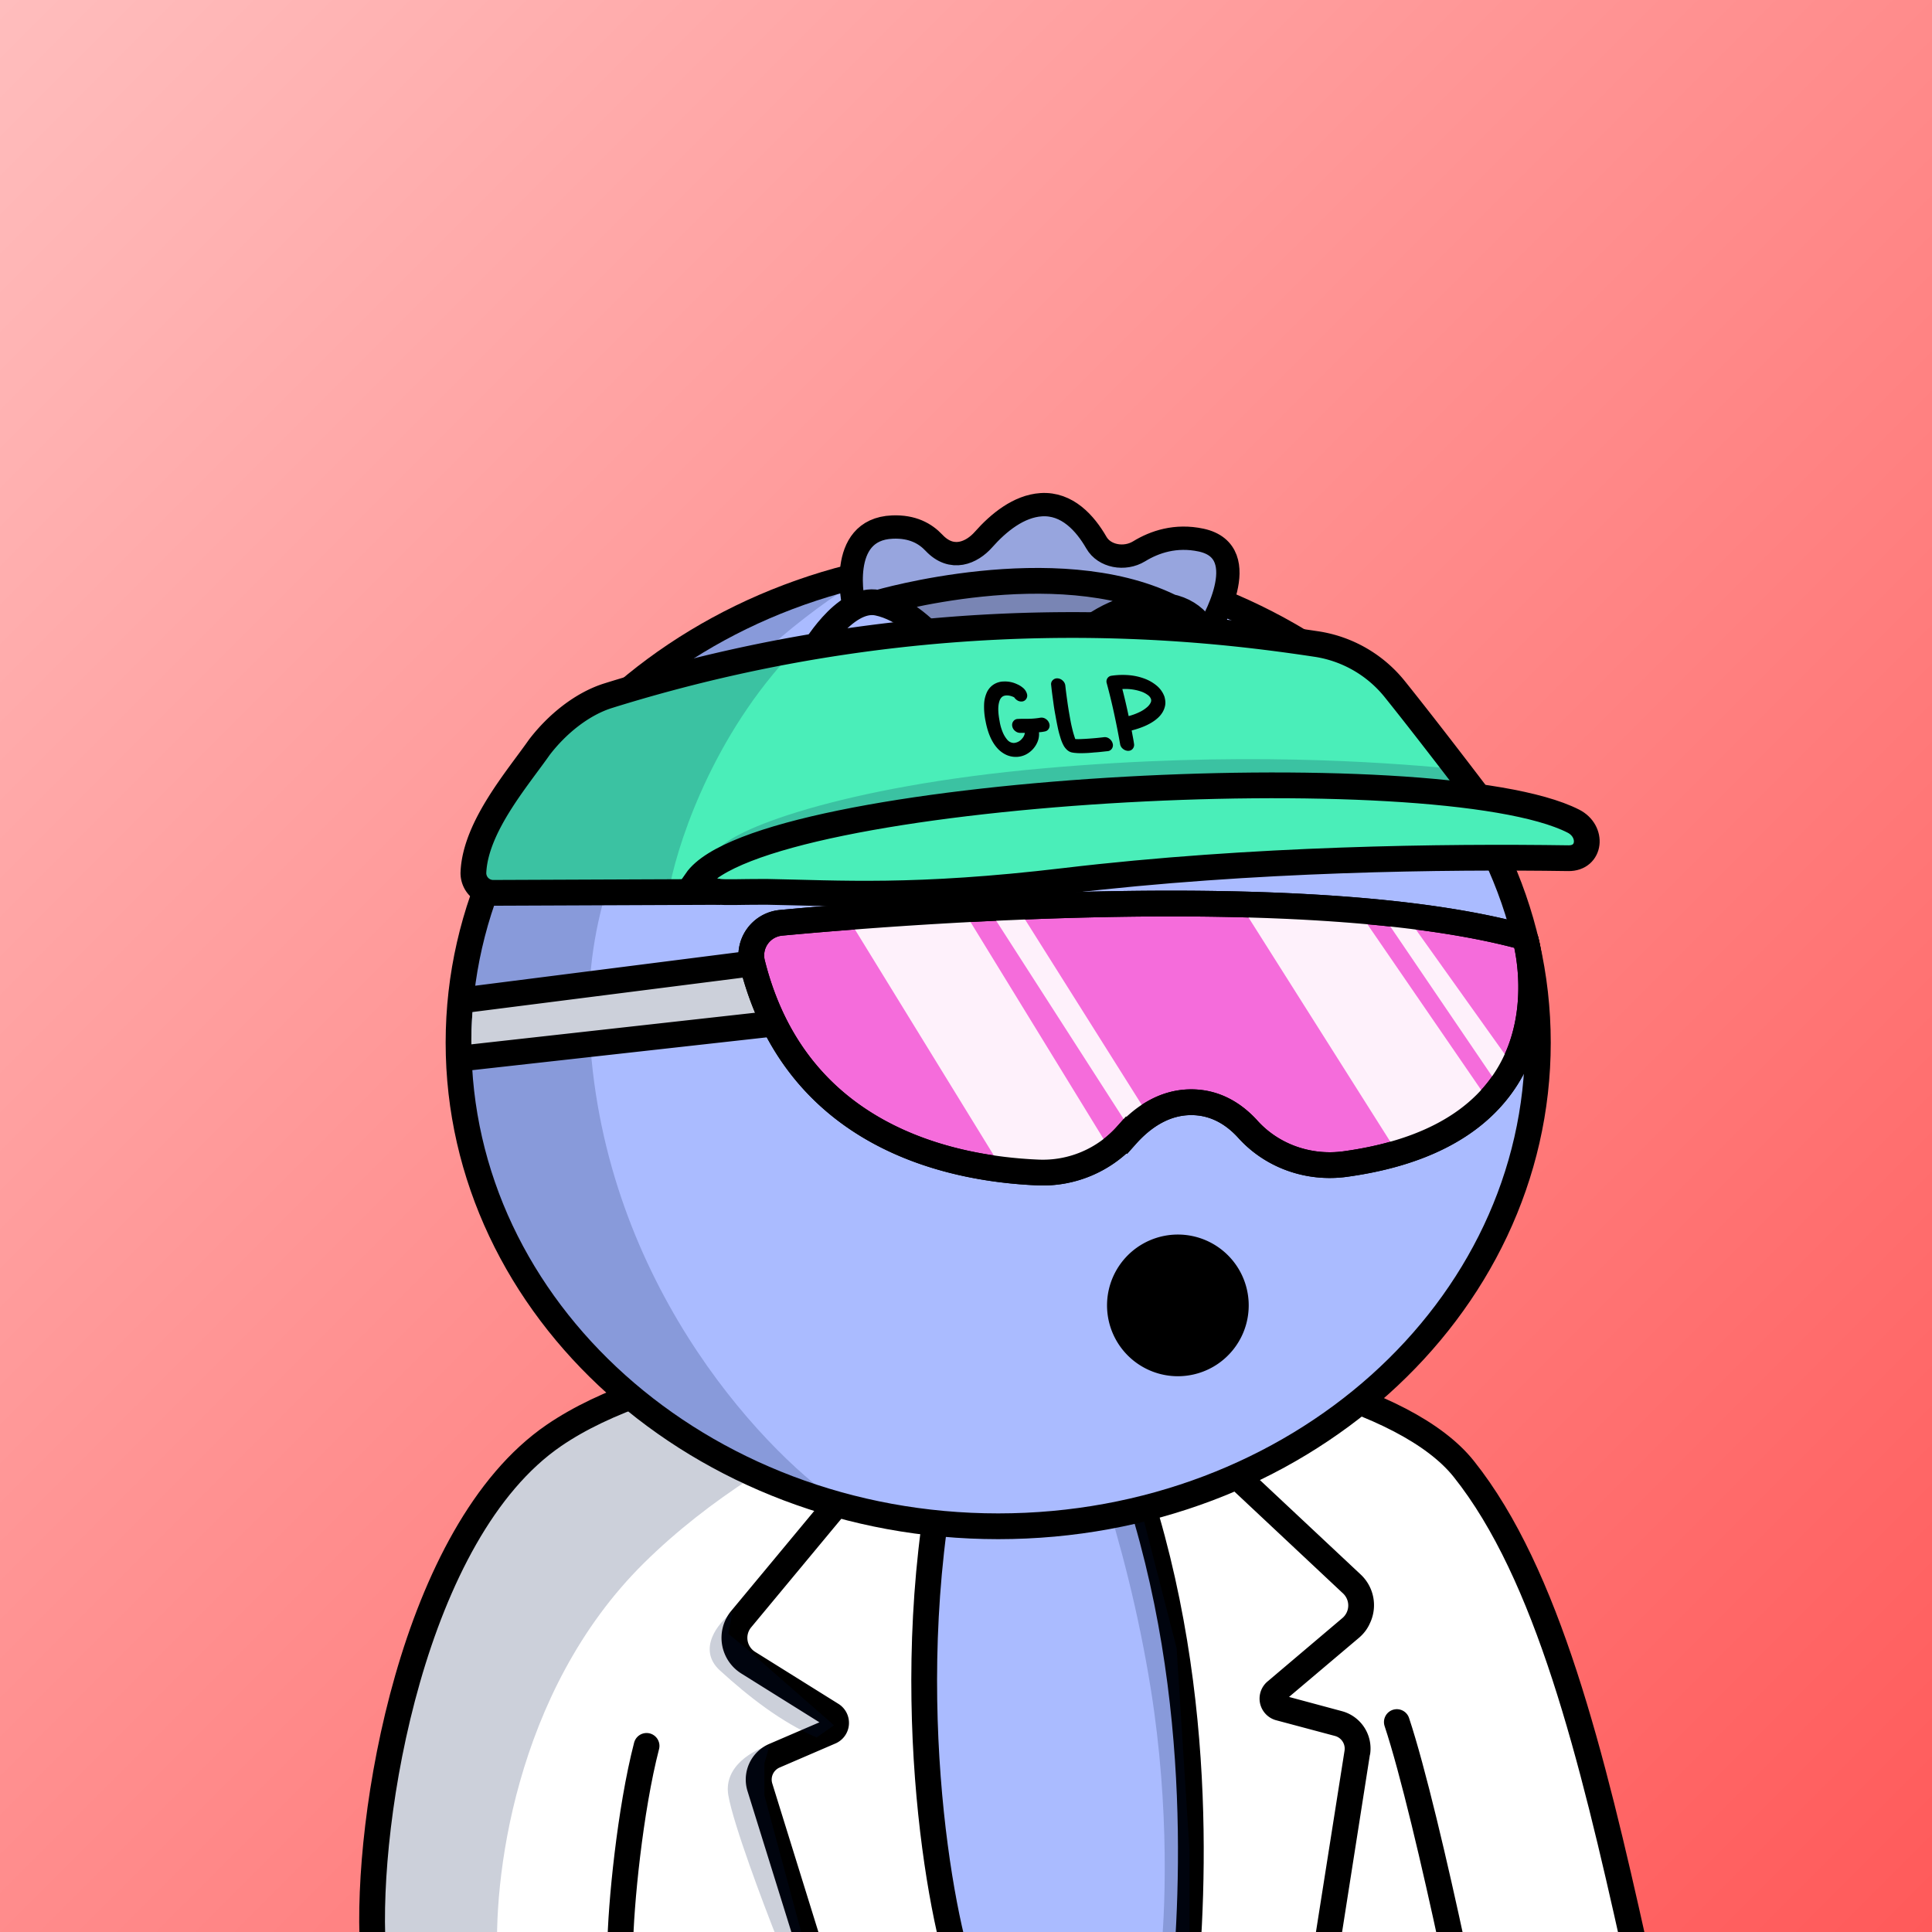 <svg
      xmlns="http://www.w3.org/2000/svg"
      preserveAspectRatio="xMidYMin meet"
      fill="none"
      viewBox="0 0 1500 1500"
    >
      <rect x="0" y="0" width="1500" height="1500" fill="#333333" stroke="none"/>
      <g>
      <path fill="url(#prefix__paint0_linear_53_30463)" d="M0 0h1500v1500H0z"/><defs><linearGradient id="prefix__paint0_linear_53_30463" x1="1500" y1="1500" x2="0" y2="0" gradientUnits="userSpaceOnUse"><stop stop-color="#FF5A5A"/><stop offset="1" stop-color="#FFBDBD"/></linearGradient></defs>
      <g clip-path="url(#a)"> <path fill="#000" d="M511.7 1369.3c-9.4 43-15.8 86.7-19 130.6h-20v-.7c3.2-45.2 9.7-90.2 19.5-134.5a10 10 0 0 1 19.5 4.6ZM1132 1500h-20.2c-2.8-14-20.2-98.8-36.6-147.6a10 10 0 0 1 2.7-10.9 10.1 10.1 0 0 1 7.4-2.4 9.8 9.8 0 0 1 6.9 3.5 10 10 0 0 1 1.9 3.5c18.3 54.2 37 148 37.7 151.9l.2 2Z"/> <path fill="#fff" d="M1263 1504H289.3l3.8-70.5 22.1-107.4 14.3-62.1 31.5-61 41.5-71s41.3-28.9 106-57 255-32.5 255-32.5 155.8-7 309 52.5c153.2 59.6 190.5 409 190.5 409Z"/> <path fill="#ABF" d="m739.5 1500-19.9-143v-146l39.9-169 83.5 6.5 40 108 9.3 28.5 23.4 117.7L922 1500H739.5Z"/> <path stroke="#000" stroke-width="20" d="M741 1514c-20.8-79.3-46.8-283.4 16-465m165 465c7-105.5 5.7-294.2-83.5-465"/> <path fill="#000" d="M659.1 1339a17.4 17.4 0 0 1-10.4 14.6l-43.4 18.7a10.2 10.2 0 0 0-5.7 12.4l35.8 115.3h-21l-34-109.3a30.1 30.1 0 0 1 17-36.8l38.8-16.7-60.5-37.8a32.7 32.7 0 0 1-8.4-48.2L743.5 1039l7.8 6.2 7.9 6.3L583 1263.7a12.8 12.8 0 0 0 3.3 18.8l64.7 40.4a17.4 17.4 0 0 1 8.1 16Zm404.5 23.3L1042 1500h-20.3l22.2-140.8a10.2 10.2 0 0 0-7.4-11.4l-45.7-12.2a17.4 17.4 0 0 1-6.7-30.1l58.2-49.3a12.8 12.8 0 0 0 .5-19l-195.6-183.4 6.8-7.3 6.9-7.3 195.6 183.3a32.6 32.6 0 0 1 7 38c-1.9 4.3-4.8 8-8.3 11l-54.4 46 40.9 11a30 30 0 0 1 22 33.8Z"/> <path fill="#001647" fill-opacity=".2" d="M500 1213.5c-101.2 100-117.8 249-113.5 311l-99.5-13c-1.6-110.8 39-247.5 59.5-302L386 1157l15.5-20.5L468 1094c149.6-59.6 294-54.8 347.5-45-63 13.2-214.3 64.5-315.5 164.5Z"/> <path fill="#001647" fill-opacity=".2" d="M559 1297c-18-16.4-1.5-37.2 9.5-45l-3 16.5 13.5 11 68.5 60-13.5 9.5c-27.5-12-52.5-31.5-75-52Zm6.5 97c-4-22.8 19.7-35.5 32-39l-4 14v25l30 111.5h-20c-11-27.7-34-88.7-38-111.5Zm328-82.5c-19-119-56.5-216-80-270h24l37 86 39 152 10 156.5v75.5l-23 13c4.5-36.7 7.8-120.6-7-213Z"/> <path stroke="#000" stroke-linecap="round" stroke-width="20" d="M289.5 1512.5c-6-101.5 31-323 140.5-398 158.5-108.5 616.5-87 706.5 26 65 81.5 99.5 222.5 132.5 371M1084.5 1337c12.3 37 29.5 110.3 43.5 175.5m-646.5 0c.3-32.8 7.7-107.6 20.5-157"/> </g> <defs> <clipPath id="a"> <path fill="#fff" d="M0 0h1500v1500H0z"/> </clipPath> </defs>
      <g clip-path="url(#prefix__clip0_299_662)"><path d="M775 1185c231.41 0 419-168.12 419-375.5 0-207.383-187.59-375.5-419-375.5-231.407 0-419 168.117-419 375.5 0 207.38 187.593 375.5 419 375.5z" fill="#ABF"/><path d="M457.5 796c7.6 194 131.833 327.5 193 370l-130-55.5L438 1034l-57.5-89.5-27-106 11-104L394 662l45-82.5 83.5-69.5 109-54.182 28.5-1C569.452 513.314 451.119 633.132 457.5 796z" fill="#001647" fill-opacity=".2"/><path d="M775 1185c231.41 0 419-168.12 419-375.5 0-207.383-187.59-375.5-419-375.5-231.407 0-419 168.117-419 375.5 0 207.38 187.593 375.5 419 375.5z" stroke="#000" stroke-width="20"/></g><defs><clipPath id="prefix__clip0_299_662"><path fill="#fff" d="M0 0h1500v1500H0z"/></clipPath></defs>
      <g clip-path="url(#prefix__clip0_53_29395)" stroke="#000" stroke-width="20" stroke-miterlimit="10" stroke-linecap="round"><path d="M701.129 783a76.42 76.42 0 00120.5 0M988.75 783a76.436 76.436 0 0060.25 29.41c11.62 0 23.08-2.649 33.52-7.745A76.462 76.462 0 001109.25 783"/><path d="M914.5 1058.5c8.9 0 17.6-2.64 25.001-7.58a45.056 45.056 0 0016.574-20.2 45.004 45.004 0 00-32.796-61.355 44.995 44.995 0 00-46.195 19.134A45 45 0 00914.5 1058.5z" fill="#000"/></g><defs><clipPath id="prefix__clip0_53_29395"><path fill="#fff" d="M0 0h1500v1500H0z"/></clipPath></defs>
      <g clip-path="url(#prefix__clip0_53_26787)"><path d="M367.752 776.001s-3.28 28.45-1 45.76c2.44 18.17 1-1 1-1l33.42-7 66.7-6.4 126.25-16-16.45-38.56-209.92 23.2z" fill="#CCD0DA"/><path d="M606.318 716.472c95.222-8.873 410.972-33.645 575.062 10.575 1.66.448 2.89 1.625 3.3 3.297 4.9 19.994 29.97 149.958-140.21 173.418-28.09 3.88-56.602-5.94-75.622-27-10.05-11.11-24.47-21-44-21-21.81 0-38.66 12.64-50.2 25.56a87.103 87.103 0 01-68.66 29c-69-2.89-188.31-28-221.92-162.37a25.404 25.404 0 0122.25-31.48z" fill="#F56CDB" stroke="#000" stroke-width="20" stroke-miterlimit="10"/><path d="M656 708.999l89-7 116.798 190.464L827 907.999l-45 6-126-205zM766.638 704.27h23.144L891 865l-14 11-110.362-171.73zM1076.5 715h18l82 115-11 16-89-131zM961.076 699.264L1053 705l102.75 149.657L1130.5 881l-43.61 17.205-125.814-198.941z" fill="#fff" fill-opacity=".9"/><path d="M606.318 716.472c95.222-8.873 410.972-33.645 575.062 10.575 1.66.448 2.89 1.625 3.3 3.297 4.9 19.994 29.97 149.958-140.21 173.418-28.09 3.88-56.602-5.94-75.622-27-10.05-11.11-24.47-21-44-21-21.81 0-38.66 12.64-50.2 25.56a87.103 87.103 0 01-68.66 29c-69-2.89-188.31-28-221.92-162.37a25.404 25.404 0 0122.25-31.48zM584.08 748.012L356 777.042M598.32 795L356 822" stroke="#000" stroke-width="20" stroke-miterlimit="10"/></g><defs><clipPath id="prefix__clip0_53_26787"><path fill="#fff" d="M0 0h1500v1500H0z"/></clipPath></defs>
      <g clip-path="url(#prefix__clip0_53_26266)"><path d="M661.719 466.274s.681-50.314 11.212-50.049c10.53.266 30.241-4.165 30.241-4.165l31.002 15.989 25.638-5.424 28.99-24.747 27.071-1.791 27.883 14.121 15.446 18.681 23.411.145 50.96-13.954 24.276 23.68-19.232 52.574-44.507-21.369-17.617-6.041-23.175-7.036-28.05-1.943-32.388-.112-55.638 3.68-50.45 8.949-25.073-1.188z" fill="#97A5DE"/><path d="M718.506 479.214s19.322 40.453 64.014 34.31c44.692-6.143 83.522-32.583 83.522-32.583l10.406-17.065-81.463-14.775-84.096 14.041s-8.664 11.898 7.617 16.072z" fill="#7985B4"/><path d="M662.843 469.488s-13.534-58.554 30.087-60.287c15.493-.614 25.434 4.992 32.226 12.21 13.894 14.755 29.392 7.707 38.346-2.386 11.842-13.391 27.482-26.021 44.854-27.17 20.226-1.338 34.215 14.393 42.889 29.474 6.094 10.621 21.799 13.651 33.204 6.683 11.953-7.315 28.35-12.9 48.081-8.683 42.964 9.245 6.064 69.091 6.064 69.091" stroke="#000" stroke-width="18.1" stroke-miterlimit="10" stroke-linecap="round"/><path d="M630.048 507.636s25.276-45.068 51.452-39.634c40.502 8.395 74.399 69.733 74.399 69.733M800.818 537.27s38.761-65.501 93.251-67.301c54.49-1.801 48.429 57.93 48.429 57.93M682 468s137.209-40.275 226.409 2.982M736.796 506.5s35.103 14.655 86.489 1.675" stroke="#000" stroke-width="20" stroke-miterlimit="10" stroke-linecap="round"/><path d="M1074 522.5l-37.5-24-141-15.5L703 494.5 555.5 521 469 541.5l-39.5 21c-4.834 9.667-20.801 36.1-46.001 64.5s-17.833 54.167-11 63.5l115 6 250-6 182.5-13.5 282.501-11.5 22.5-4.5v-20.5h-6l-20-7.5c-8.67-2.833-28.1-9.3-36.5-12.5-10.5-4-16.5-5-21.5-7.5-4-2-8.67-7.5-10.5-10l-32.5-44-24-36.5z" fill="#4AEEB9"/><path d="M611 511c-60.8 66.8-86.667 149.5-92 182.5l-147.5-2c-1-5.667.4-25.7 14-60.5s52.666-68.167 70.5-80.5l63-25 92-14.5zM810.5 596.5c151-13.38 262.33-4.667 314.5 0l16 19.5c-29.17-1.833-111.2-5.3-206-4.5-94.8.8-246.167 24-310 35.5-25 9.667-73.5 25.9-67.5 13.5 7.5-15.5 95-50 253-64z" fill="#001647" fill-opacity=".2"/><path d="M814.61 561.632a4.841 4.841 0 01-.32 4.08 4.34 4.34 0 01-3.23 2.21c-.75.16-1.49.28-2.23.38-.74.1-1.46.17-2.18.21a15.73 15.73 0 01-.82 6.68 19.381 19.381 0 01-9.28 10.59 17.368 17.368 0 01-7 1.86h-.41c-2.759.092-5.5-.47-8-1.64a21.456 21.456 0 01-7-5.32c-4.24-4.78-7.21-11.64-8.91-20.58a54.564 54.564 0 01-1.17-13.47 24.65 24.65 0 012.42-9.7 15.081 15.081 0 012.44-3.39 13.972 13.972 0 013.21-2.51 15.468 15.468 0 013.32-1.37 13.758 13.758 0 013.74-.54 21.73 21.73 0 0110.52 2.12 16.803 16.803 0 014.12 2.47 9.44 9.44 0 012.56 2.82 9.287 9.287 0 011 2.4 4.672 4.672 0 01-.77 3.93 4.34 4.34 0 01-3.4 1.79 5.74 5.74 0 01-3.28-.83 7.894 7.894 0 01-2.51-2.4 13.142 13.142 0 00-1.53-.68 14.33 14.33 0 00-2.1-.6 10.832 10.832 0 00-2.39-.2 6.656 6.656 0 00-2.41.51c-1.57.76-2.65 2.29-3.24 4.57-1.013 3.44-.913 8.333.3 14.68a37.92 37.92 0 002.82 9.65 21.44 21.44 0 003.08 4.89 6.765 6.765 0 005.24 2.59 9 9 0 006.34-3.37 8.486 8.486 0 002.17-4.47H792.36a6.003 6.003 0 01-4.16-1.42 6.112 6.112 0 01-2.31-3.81 4.71 4.71 0 01.89-3.81 4.365 4.365 0 013.4-1.76h.09c.88-.05 1.73-.08 2.54-.1.81-.02 1.6 0 2.39 0 2 0 3.89 0 5.8-.11a56.274 56.274 0 006.69-.75 5.719 5.719 0 014.22.95 6.396 6.396 0 012.7 3.45zM845.249 584.568c-2.21.13-4.07.19-5.58.19-1.51 0-2.75 0-3.72-.09-.97-.09-1.73-.13-2.28-.22-.55-.09-.95-.14-1.18-.19a7.643 7.643 0 01-2.14-.72 9.013 9.013 0 01-2.57-2c-.859-.89-1.583-1.9-2.15-3-.502-.95-.95-1.928-1.34-2.93-.42-1.08-.83-2.31-1.23-3.7a74.155 74.155 0 01-1.87-7.34c-.59-2.79-1.19-5.91-1.8-9.38-.553-2.9-1.017-5.723-1.39-8.47l-1-7.35c-.28-2.15-.49-3.92-.64-5.29-.15-1.37-.23-2.12-.25-2.23a4.279 4.279 0 01.14-1.991 4.285 4.285 0 011.03-1.709 4.806 4.806 0 013.75-1.48 6.29 6.29 0 014.09 1.8 5.999 5.999 0 012 3.87c0 .06.07.63.19 1.73s.29 2.55.53 4.37c.24 1.82.53 3.92.86 6.3.33 2.38.7 4.82 1.12 7.34.51 3 1 5.75 1.46 8.21.46 2.46 1 4.66 1.47 6.6.47 1.94.91 3.31 1.26 4.42.35 1.11.62 1.94.85 2.49 1.555.089 3.115.089 4.67 0 1.85-.08 3.8-.18 5.84-.33 2.04-.15 4.08-.31 6.11-.5 2.03-.19 3.88-.4 5.58-.61a5.689 5.689 0 014.18 1.13 6.657 6.657 0 012.61 3.66 4.693 4.693 0 01-.51 4 4.389 4.389 0 01-3.26 2.05l-1 .09-2.38.26-3.37.36c-1.26.12-2.6.23-4 .31-.77.09-1.48.16-2.14.2l-1.94.15zM875.96 582.959a6.583 6.583 0 01-4.15-1.59 5.808 5.808 0 01-2.18-3.81 600.262 600.262 0 00-4.65-23.61 469.791 469.791 0 00-5.68-23.38 4.548 4.548 0 01.48-3.94 4.406 4.406 0 013.27-2c4.546-.666 9.154-.8 13.73-.4a45.291 45.291 0 0112.07 2.76 32.288 32.288 0 019.37 5.49 19.751 19.751 0 015.88 8.48c.271 1.015.475 2.047.61 3.09a12.08 12.08 0 01-.17 4 16.096 16.096 0 01-1.76 4.63 19.027 19.027 0 01-4 4.87c-4.52 4.093-11.236 7.286-20.15 9.58.31 1.73.62 3.45.95 5.15.33 1.7.61 3.39.85 5.07a4.755 4.755 0 01-.84 3.81 4.252 4.252 0 01-3.36 1.76l-.27.04zm-4.58-48c1.767 6.84 3.4 13.84 4.9 21a45.963 45.963 0 009.37-3.56 25.652 25.652 0 005-3.41 10.54 10.54 0 002.62-3.28 3.926 3.926 0 00.35-3 6.661 6.661 0 00-2.45-3.08 19.134 19.134 0 00-4.87-2.61 38.14 38.14 0 00-14.92-2.04v-.02z" fill="#000"/><path d="M1148.14 619.091s-38.14-50.32-65.28-84.09a96.571 96.571 0 00-61-35c-85.13-12.78-294.76-39.4-549.6 40.11-20.25 6.33-39.62 21.92-53.48 40-16.93 24.21-49.63 61.79-51.22 97.1a15.375 15.375 0 004.31 11.311 15.385 15.385 0 0011.16 4.689l176.16-.72" stroke="#000" stroke-width="20" stroke-miterlimit="10"/><path d="M1221.53 637.511c-105.4-53.61-631.53-25-681 46.39 17 11.1 11 8.52 54.26 8.52 57 1 115.3 5.35 232-8.52 146.08-17.37 295.53-19 390.88-17.6 17.25.26 19.33-20.95 3.86-28.79z" stroke="#000" stroke-width="20" stroke-miterlimit="10"/></g><defs><clipPath id="prefix__clip0_53_26266"><path fill="#fff" d="M0 0h1500v1500H0z"/></clipPath></defs>
      
    </g>
    </svg>